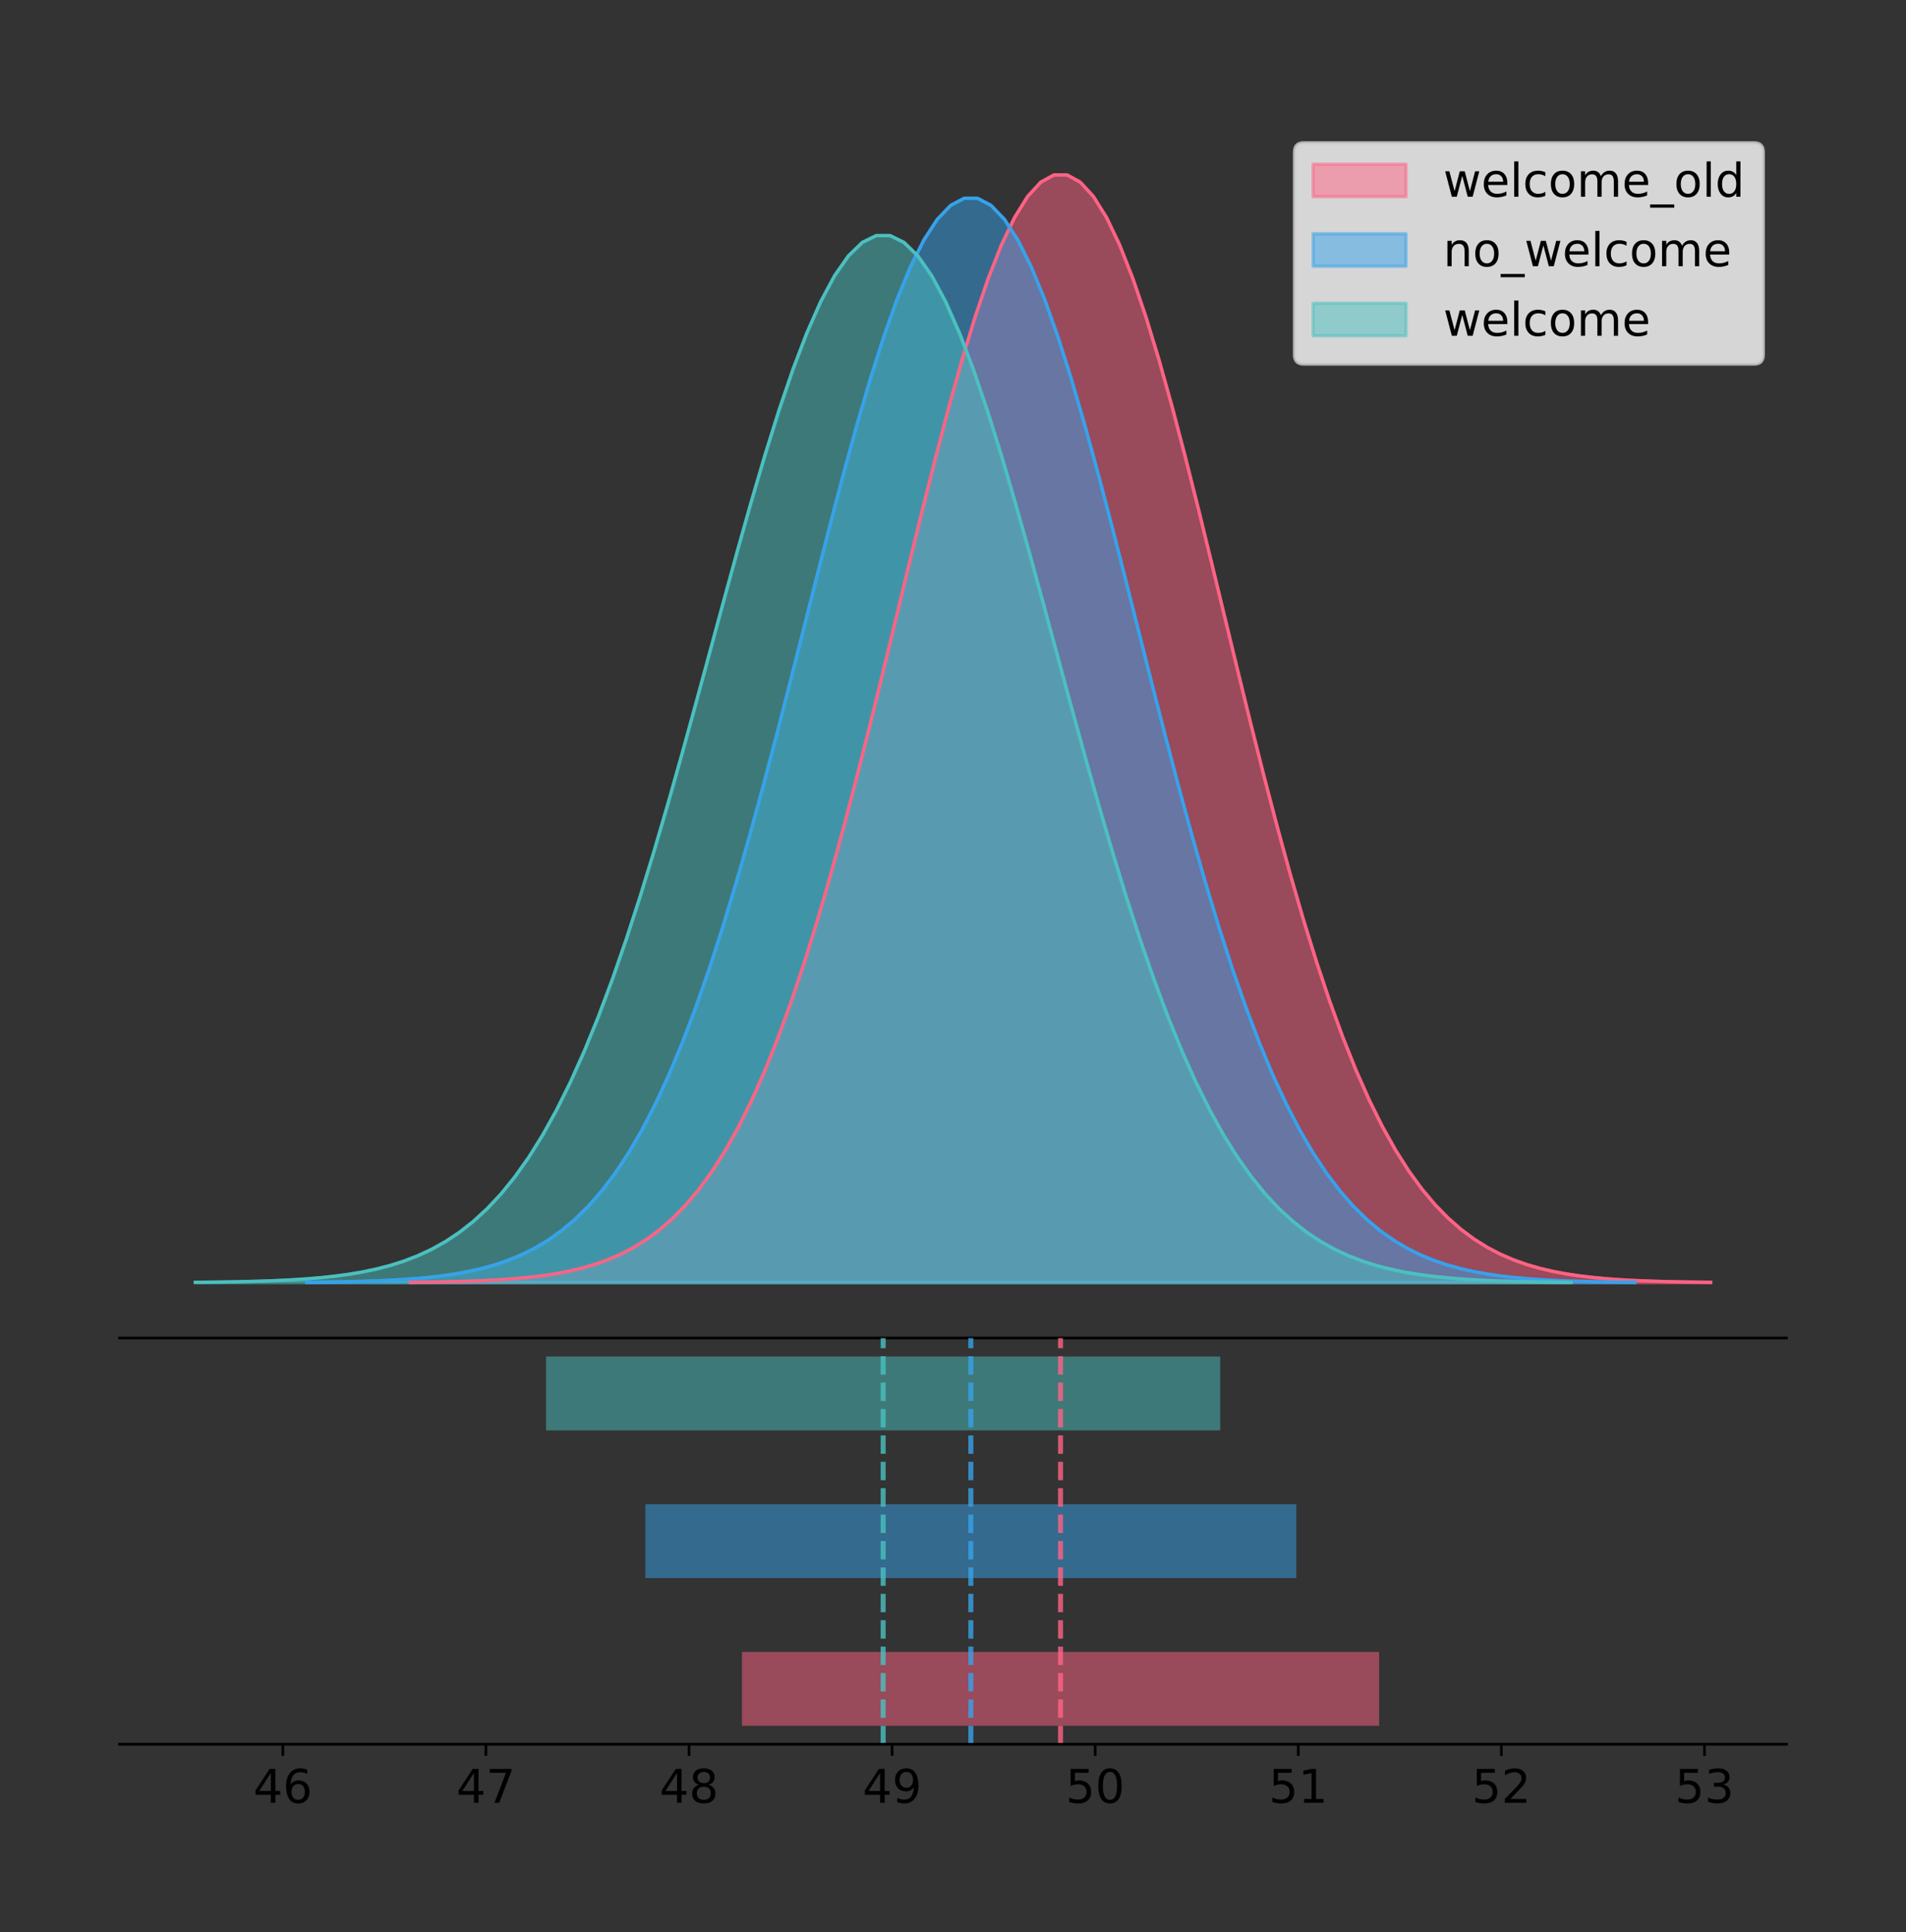 <?xml version="1.0" encoding="utf-8" standalone="no"?>
<!DOCTYPE svg PUBLIC "-//W3C//DTD SVG 1.1//EN"
  "http://www.w3.org/Graphics/SVG/1.1/DTD/svg11.dtd">
<!-- Created with matplotlib (https://matplotlib.org/) -->
<svg height="581.789pt" version="1.1" viewBox="0 0 574.2 581.789" width="574.2pt" xmlns="http://www.w3.org/2000/svg" xmlns:xlink="http://www.w3.org/1999/xlink">
 <rect x="0" y="0" width="574.2" height="581.789" fill="#333333" stroke="none"/>
 <defs>
  <style type="text/css">
*{stroke-linecap:butt;stroke-linejoin:round;}
  </style>
 </defs>
 <g id="figure_1">
  <g id="patch_1">
   <path d="M 0 581.789 
L 574.2 581.789 
L 574.2 0 
L 0 0 
z
" style="fill:none;"/>
  </g>
  <g id="axes_1">
   <g id="patch_2">
    <path d="M 36 402.93 
L 538.2 402.93 
L 538.2 36 
L 36 36 
z
" style="fill:none;"/>
   </g>
   <g id="PolyCollection_1">
    <defs>
     <path d="M 123.616 -195.538 
L 123.616 -195.65 
L 127.573 -195.692 
L 131.531 -195.749 
L 135.488 -195.825 
L 139.445 -195.925 
L 143.402 -196.058 
L 147.359 -196.23 
L 151.316 -196.455 
L 155.273 -196.744 
L 159.231 -197.115 
L 163.188 -197.585 
L 167.145 -198.179 
L 171.102 -198.923 
L 175.059 -199.848 
L 179.016 -200.99 
L 182.973 -202.39 
L 186.931 -204.093 
L 190.888 -206.151 
L 194.845 -208.617 
L 198.802 -211.552 
L 202.759 -215.017 
L 206.716 -219.078 
L 210.673 -223.801 
L 214.63 -229.25 
L 218.588 -235.488 
L 222.545 -242.572 
L 226.502 -250.552 
L 230.459 -259.468 
L 234.416 -269.344 
L 238.373 -280.192 
L 242.33 -292.002 
L 246.288 -304.744 
L 250.245 -318.365 
L 254.202 -332.786 
L 258.159 -347.901 
L 262.116 -363.58 
L 266.073 -379.667 
L 270.03 -395.98 
L 273.987 -412.318 
L 277.945 -428.462 
L 281.902 -444.18 
L 285.859 -459.23 
L 289.816 -473.372 
L 293.773 -486.366 
L 297.73 -497.987 
L 301.687 -508.025 
L 305.645 -516.294 
L 309.602 -522.64 
L 313.559 -526.94 
L 317.516 -529.111 
L 321.473 -529.111 
L 325.43 -526.94 
L 329.387 -522.64 
L 333.345 -516.294 
L 337.302 -508.025 
L 341.259 -497.987 
L 345.216 -486.366 
L 349.173 -473.372 
L 353.13 -459.23 
L 357.087 -444.18 
L 361.044 -428.462 
L 365.002 -412.318 
L 368.959 -395.98 
L 372.916 -379.667 
L 376.873 -363.58 
L 380.83 -347.901 
L 384.787 -332.786 
L 388.744 -318.365 
L 392.702 -304.744 
L 396.659 -292.002 
L 400.616 -280.192 
L 404.573 -269.344 
L 408.53 -259.468 
L 412.487 -250.552 
L 416.444 -242.572 
L 420.401 -235.488 
L 424.359 -229.25 
L 428.316 -223.801 
L 432.273 -219.078 
L 436.23 -215.017 
L 440.187 -211.552 
L 444.144 -208.617 
L 448.101 -206.151 
L 452.059 -204.093 
L 456.016 -202.39 
L 459.973 -200.99 
L 463.93 -199.848 
L 467.887 -198.923 
L 471.844 -198.179 
L 475.801 -197.585 
L 479.759 -197.115 
L 483.716 -196.744 
L 487.673 -196.455 
L 491.63 -196.23 
L 495.587 -196.058 
L 499.544 -195.925 
L 503.501 -195.825 
L 507.458 -195.749 
L 511.416 -195.692 
L 515.373 -195.65 
L 515.373 -195.538 
L 515.373 -195.538 
L 511.416 -195.538 
L 507.458 -195.538 
L 503.501 -195.538 
L 499.544 -195.538 
L 495.587 -195.538 
L 491.63 -195.538 
L 487.673 -195.538 
L 483.716 -195.538 
L 479.759 -195.538 
L 475.801 -195.538 
L 471.844 -195.538 
L 467.887 -195.538 
L 463.93 -195.538 
L 459.973 -195.538 
L 456.016 -195.538 
L 452.059 -195.538 
L 448.101 -195.538 
L 444.144 -195.538 
L 440.187 -195.538 
L 436.23 -195.538 
L 432.273 -195.538 
L 428.316 -195.538 
L 424.359 -195.538 
L 420.401 -195.538 
L 416.444 -195.538 
L 412.487 -195.538 
L 408.53 -195.538 
L 404.573 -195.538 
L 400.616 -195.538 
L 396.659 -195.538 
L 392.702 -195.538 
L 388.744 -195.538 
L 384.787 -195.538 
L 380.83 -195.538 
L 376.873 -195.538 
L 372.916 -195.538 
L 368.959 -195.538 
L 365.002 -195.538 
L 361.044 -195.538 
L 357.087 -195.538 
L 353.13 -195.538 
L 349.173 -195.538 
L 345.216 -195.538 
L 341.259 -195.538 
L 337.302 -195.538 
L 333.345 -195.538 
L 329.387 -195.538 
L 325.43 -195.538 
L 321.473 -195.538 
L 317.516 -195.538 
L 313.559 -195.538 
L 309.602 -195.538 
L 305.645 -195.538 
L 301.687 -195.538 
L 297.73 -195.538 
L 293.773 -195.538 
L 289.816 -195.538 
L 285.859 -195.538 
L 281.902 -195.538 
L 277.945 -195.538 
L 273.987 -195.538 
L 270.03 -195.538 
L 266.073 -195.538 
L 262.116 -195.538 
L 258.159 -195.538 
L 254.202 -195.538 
L 250.245 -195.538 
L 246.288 -195.538 
L 242.33 -195.538 
L 238.373 -195.538 
L 234.416 -195.538 
L 230.459 -195.538 
L 226.502 -195.538 
L 222.545 -195.538 
L 218.588 -195.538 
L 214.63 -195.538 
L 210.673 -195.538 
L 206.716 -195.538 
L 202.759 -195.538 
L 198.802 -195.538 
L 194.845 -195.538 
L 190.888 -195.538 
L 186.931 -195.538 
L 182.973 -195.538 
L 179.016 -195.538 
L 175.059 -195.538 
L 171.102 -195.538 
L 167.145 -195.538 
L 163.188 -195.538 
L 159.231 -195.538 
L 155.273 -195.538 
L 151.316 -195.538 
L 147.359 -195.538 
L 143.402 -195.538 
L 139.445 -195.538 
L 135.488 -195.538 
L 131.531 -195.538 
L 127.573 -195.538 
L 123.616 -195.538 
z
" id="m0e9104d463" style="stroke:#ff6384;stroke-opacity:0.5;"/>
    </defs>
    <g clip-path="url(#pa40bf7082c)">
     <use style="fill:#ff6384;fill-opacity:0.5;stroke:#ff6384;stroke-opacity:0.5;" x="0" xlink:href="#m0e9104d463" y="581.789"/>
    </g>
   </g>
   <g id="PolyCollection_2">
    <defs>
     <path d="M 92.378 -195.538 
L 92.378 -195.648 
L 96.42 -195.689 
L 100.463 -195.745 
L 104.505 -195.819 
L 108.547 -195.917 
L 112.59 -196.047 
L 116.632 -196.216 
L 120.674 -196.436 
L 124.717 -196.719 
L 128.759 -197.081 
L 132.802 -197.542 
L 136.844 -198.123 
L 140.886 -198.851 
L 144.929 -199.757 
L 148.971 -200.875 
L 153.014 -202.246 
L 157.056 -203.913 
L 161.098 -205.927 
L 165.141 -208.341 
L 169.183 -211.214 
L 173.226 -214.606 
L 177.268 -218.582 
L 181.31 -223.205 
L 185.353 -228.539 
L 189.395 -234.645 
L 193.437 -241.58 
L 197.48 -249.392 
L 201.522 -258.119 
L 205.565 -267.788 
L 209.607 -278.407 
L 213.649 -289.968 
L 217.692 -302.441 
L 221.734 -315.775 
L 225.777 -329.891 
L 229.819 -344.688 
L 233.861 -360.036 
L 237.904 -375.784 
L 241.946 -391.753 
L 245.989 -407.746 
L 250.031 -423.55 
L 254.073 -438.936 
L 258.116 -453.669 
L 262.158 -467.512 
L 266.2 -480.232 
L 270.243 -491.608 
L 274.285 -501.434 
L 278.328 -509.529 
L 282.37 -515.741 
L 286.412 -519.95 
L 290.455 -522.076 
L 294.497 -522.076 
L 298.54 -519.95 
L 302.582 -515.741 
L 306.624 -509.529 
L 310.667 -501.434 
L 314.709 -491.608 
L 318.752 -480.232 
L 322.794 -467.512 
L 326.836 -453.669 
L 330.879 -438.936 
L 334.921 -423.55 
L 338.963 -407.746 
L 343.006 -391.753 
L 347.048 -375.784 
L 351.091 -360.036 
L 355.133 -344.688 
L 359.175 -329.891 
L 363.218 -315.775 
L 367.26 -302.441 
L 371.303 -289.968 
L 375.345 -278.407 
L 379.387 -267.788 
L 383.43 -258.119 
L 387.472 -249.392 
L 391.515 -241.58 
L 395.557 -234.645 
L 399.599 -228.539 
L 403.642 -223.205 
L 407.684 -218.582 
L 411.726 -214.606 
L 415.769 -211.214 
L 419.811 -208.341 
L 423.854 -205.927 
L 427.896 -203.913 
L 431.938 -202.246 
L 435.981 -200.875 
L 440.023 -199.757 
L 444.066 -198.851 
L 448.108 -198.123 
L 452.15 -197.542 
L 456.193 -197.081 
L 460.235 -196.719 
L 464.278 -196.436 
L 468.32 -196.216 
L 472.362 -196.047 
L 476.405 -195.917 
L 480.447 -195.819 
L 484.489 -195.745 
L 488.532 -195.689 
L 492.574 -195.648 
L 492.574 -195.538 
L 492.574 -195.538 
L 488.532 -195.538 
L 484.489 -195.538 
L 480.447 -195.538 
L 476.405 -195.538 
L 472.362 -195.538 
L 468.32 -195.538 
L 464.278 -195.538 
L 460.235 -195.538 
L 456.193 -195.538 
L 452.15 -195.538 
L 448.108 -195.538 
L 444.066 -195.538 
L 440.023 -195.538 
L 435.981 -195.538 
L 431.938 -195.538 
L 427.896 -195.538 
L 423.854 -195.538 
L 419.811 -195.538 
L 415.769 -195.538 
L 411.726 -195.538 
L 407.684 -195.538 
L 403.642 -195.538 
L 399.599 -195.538 
L 395.557 -195.538 
L 391.515 -195.538 
L 387.472 -195.538 
L 383.43 -195.538 
L 379.387 -195.538 
L 375.345 -195.538 
L 371.303 -195.538 
L 367.26 -195.538 
L 363.218 -195.538 
L 359.175 -195.538 
L 355.133 -195.538 
L 351.091 -195.538 
L 347.048 -195.538 
L 343.006 -195.538 
L 338.963 -195.538 
L 334.921 -195.538 
L 330.879 -195.538 
L 326.836 -195.538 
L 322.794 -195.538 
L 318.752 -195.538 
L 314.709 -195.538 
L 310.667 -195.538 
L 306.624 -195.538 
L 302.582 -195.538 
L 298.54 -195.538 
L 294.497 -195.538 
L 290.455 -195.538 
L 286.412 -195.538 
L 282.37 -195.538 
L 278.328 -195.538 
L 274.285 -195.538 
L 270.243 -195.538 
L 266.2 -195.538 
L 262.158 -195.538 
L 258.116 -195.538 
L 254.073 -195.538 
L 250.031 -195.538 
L 245.989 -195.538 
L 241.946 -195.538 
L 237.904 -195.538 
L 233.861 -195.538 
L 229.819 -195.538 
L 225.777 -195.538 
L 221.734 -195.538 
L 217.692 -195.538 
L 213.649 -195.538 
L 209.607 -195.538 
L 205.565 -195.538 
L 201.522 -195.538 
L 197.48 -195.538 
L 193.437 -195.538 
L 189.395 -195.538 
L 185.353 -195.538 
L 181.31 -195.538 
L 177.268 -195.538 
L 173.226 -195.538 
L 169.183 -195.538 
L 165.141 -195.538 
L 161.098 -195.538 
L 157.056 -195.538 
L 153.014 -195.538 
L 148.971 -195.538 
L 144.929 -195.538 
L 140.886 -195.538 
L 136.844 -195.538 
L 132.802 -195.538 
L 128.759 -195.538 
L 124.717 -195.538 
L 120.674 -195.538 
L 116.632 -195.538 
L 112.59 -195.538 
L 108.547 -195.538 
L 104.505 -195.538 
L 100.463 -195.538 
L 96.42 -195.538 
L 92.378 -195.538 
z
" id="mae554c5538" style="stroke:#36a2eb;stroke-opacity:0.5;"/>
    </defs>
    <g clip-path="url(#pa40bf7082c)">
     <use style="fill:#36a2eb;fill-opacity:0.5;stroke:#36a2eb;stroke-opacity:0.5;" x="0" xlink:href="#mae554c5538" y="581.789"/>
    </g>
   </g>
   <g id="PolyCollection_3">
    <defs>
     <path d="M 58.827 -195.538 
L 58.827 -195.644 
L 63.014 -195.684 
L 67.2 -195.737 
L 71.387 -195.809 
L 75.573 -195.904 
L 79.76 -196.029 
L 83.946 -196.193 
L 88.132 -196.405 
L 92.319 -196.678 
L 96.505 -197.028 
L 100.692 -197.473 
L 104.878 -198.034 
L 109.065 -198.737 
L 113.251 -199.612 
L 117.438 -200.691 
L 121.624 -202.015 
L 125.811 -203.625 
L 129.997 -205.569 
L 134.184 -207.901 
L 138.37 -210.674 
L 142.556 -213.95 
L 146.743 -217.789 
L 150.929 -222.252 
L 155.116 -227.403 
L 159.302 -233.3 
L 163.489 -239.996 
L 167.675 -247.539 
L 171.862 -255.966 
L 176.048 -265.301 
L 180.235 -275.555 
L 184.421 -286.718 
L 188.608 -298.762 
L 192.794 -311.637 
L 196.98 -325.268 
L 201.167 -339.555 
L 205.353 -354.375 
L 209.54 -369.581 
L 213.726 -385 
L 217.913 -400.444 
L 222.099 -415.703 
L 226.286 -430.56 
L 230.472 -444.786 
L 234.659 -458.152 
L 238.845 -470.435 
L 243.032 -481.419 
L 247.218 -490.907 
L 251.404 -498.724 
L 255.591 -504.722 
L 259.777 -508.786 
L 263.964 -510.838 
L 268.15 -510.838 
L 272.337 -508.786 
L 276.523 -504.722 
L 280.71 -498.724 
L 284.896 -490.907 
L 289.083 -481.419 
L 293.269 -470.435 
L 297.456 -458.152 
L 301.642 -444.786 
L 305.828 -430.56 
L 310.015 -415.703 
L 314.201 -400.444 
L 318.388 -385 
L 322.574 -369.581 
L 326.761 -354.375 
L 330.947 -339.555 
L 335.134 -325.268 
L 339.32 -311.637 
L 343.507 -298.762 
L 347.693 -286.718 
L 351.88 -275.555 
L 356.066 -265.301 
L 360.252 -255.966 
L 364.439 -247.539 
L 368.625 -239.996 
L 372.812 -233.3 
L 376.998 -227.403 
L 381.185 -222.252 
L 385.371 -217.789 
L 389.558 -213.95 
L 393.744 -210.674 
L 397.931 -207.901 
L 402.117 -205.569 
L 406.303 -203.625 
L 410.49 -202.015 
L 414.676 -200.691 
L 418.863 -199.612 
L 423.049 -198.737 
L 427.236 -198.034 
L 431.422 -197.473 
L 435.609 -197.028 
L 439.795 -196.678 
L 443.982 -196.405 
L 448.168 -196.193 
L 452.355 -196.029 
L 456.541 -195.904 
L 460.727 -195.809 
L 464.914 -195.737 
L 469.1 -195.684 
L 473.287 -195.644 
L 473.287 -195.538 
L 473.287 -195.538 
L 469.1 -195.538 
L 464.914 -195.538 
L 460.727 -195.538 
L 456.541 -195.538 
L 452.355 -195.538 
L 448.168 -195.538 
L 443.982 -195.538 
L 439.795 -195.538 
L 435.609 -195.538 
L 431.422 -195.538 
L 427.236 -195.538 
L 423.049 -195.538 
L 418.863 -195.538 
L 414.676 -195.538 
L 410.49 -195.538 
L 406.303 -195.538 
L 402.117 -195.538 
L 397.931 -195.538 
L 393.744 -195.538 
L 389.558 -195.538 
L 385.371 -195.538 
L 381.185 -195.538 
L 376.998 -195.538 
L 372.812 -195.538 
L 368.625 -195.538 
L 364.439 -195.538 
L 360.252 -195.538 
L 356.066 -195.538 
L 351.88 -195.538 
L 347.693 -195.538 
L 343.507 -195.538 
L 339.32 -195.538 
L 335.134 -195.538 
L 330.947 -195.538 
L 326.761 -195.538 
L 322.574 -195.538 
L 318.388 -195.538 
L 314.201 -195.538 
L 310.015 -195.538 
L 305.828 -195.538 
L 301.642 -195.538 
L 297.456 -195.538 
L 293.269 -195.538 
L 289.083 -195.538 
L 284.896 -195.538 
L 280.71 -195.538 
L 276.523 -195.538 
L 272.337 -195.538 
L 268.15 -195.538 
L 263.964 -195.538 
L 259.777 -195.538 
L 255.591 -195.538 
L 251.404 -195.538 
L 247.218 -195.538 
L 243.032 -195.538 
L 238.845 -195.538 
L 234.659 -195.538 
L 230.472 -195.538 
L 226.286 -195.538 
L 222.099 -195.538 
L 217.913 -195.538 
L 213.726 -195.538 
L 209.54 -195.538 
L 205.353 -195.538 
L 201.167 -195.538 
L 196.98 -195.538 
L 192.794 -195.538 
L 188.608 -195.538 
L 184.421 -195.538 
L 180.235 -195.538 
L 176.048 -195.538 
L 171.862 -195.538 
L 167.675 -195.538 
L 163.489 -195.538 
L 159.302 -195.538 
L 155.116 -195.538 
L 150.929 -195.538 
L 146.743 -195.538 
L 142.556 -195.538 
L 138.37 -195.538 
L 134.184 -195.538 
L 129.997 -195.538 
L 125.811 -195.538 
L 121.624 -195.538 
L 117.438 -195.538 
L 113.251 -195.538 
L 109.065 -195.538 
L 104.878 -195.538 
L 100.692 -195.538 
L 96.505 -195.538 
L 92.319 -195.538 
L 88.132 -195.538 
L 83.946 -195.538 
L 79.76 -195.538 
L 75.573 -195.538 
L 71.387 -195.538 
L 67.2 -195.538 
L 63.014 -195.538 
L 58.827 -195.538 
z
" id="mb8532556a8" style="stroke:#4bc0c0;stroke-opacity:0.5;"/>
    </defs>
    <g clip-path="url(#pa40bf7082c)">
     <use style="fill:#4bc0c0;fill-opacity:0.5;stroke:#4bc0c0;stroke-opacity:0.5;" x="0" xlink:href="#mb8532556a8" y="581.789"/>
    </g>
   </g>
   <g id="line2d_1">
    <path clip-path="url(#pa40bf7082c)" d="M 123.616 386.139 
L 127.573 386.097 
L 131.531 386.04 
L 135.488 385.965 
L 139.445 385.864 
L 143.402 385.732 
L 147.359 385.559 
L 151.316 385.334 
L 155.273 385.045 
L 159.231 384.675 
L 163.188 384.204 
L 167.145 383.61 
L 171.102 382.867 
L 175.059 381.941 
L 179.016 380.799 
L 182.973 379.399 
L 186.931 377.696 
L 190.888 375.639 
L 194.845 373.172 
L 198.802 370.238 
L 202.759 366.772 
L 206.716 362.711 
L 210.673 357.989 
L 214.63 352.539 
L 218.588 346.301 
L 222.545 339.217 
L 226.502 331.237 
L 230.459 322.322 
L 234.416 312.445 
L 238.373 301.597 
L 242.33 289.787 
L 246.288 277.045 
L 250.245 263.424 
L 254.202 249.004 
L 258.159 233.888 
L 262.116 218.209 
L 266.073 202.123 
L 270.03 185.809 
L 273.987 169.471 
L 277.945 153.327 
L 281.902 137.61 
L 285.859 122.559 
L 289.816 108.418 
L 293.773 95.423 
L 297.73 83.803 
L 301.687 73.765 
L 305.645 65.495 
L 309.602 59.15 
L 313.559 54.85 
L 317.516 52.679 
L 321.473 52.679 
L 325.43 54.85 
L 329.387 59.15 
L 333.345 65.495 
L 337.302 73.765 
L 341.259 83.803 
L 345.216 95.423 
L 349.173 108.418 
L 353.13 122.559 
L 357.087 137.61 
L 361.044 153.327 
L 365.002 169.471 
L 368.959 185.809 
L 372.916 202.123 
L 376.873 218.209 
L 380.83 233.888 
L 384.787 249.004 
L 388.744 263.424 
L 392.702 277.045 
L 396.659 289.787 
L 400.616 301.597 
L 404.573 312.445 
L 408.53 322.322 
L 412.487 331.237 
L 416.444 339.217 
L 420.401 346.301 
L 424.359 352.539 
L 428.316 357.989 
L 432.273 362.711 
L 436.23 366.772 
L 440.187 370.238 
L 444.144 373.172 
L 448.101 375.639 
L 452.059 377.696 
L 456.016 379.399 
L 459.973 380.799 
L 463.93 381.941 
L 467.887 382.867 
L 471.844 383.61 
L 475.801 384.204 
L 479.759 384.675 
L 483.716 385.045 
L 487.673 385.334 
L 491.63 385.559 
L 495.587 385.732 
L 499.544 385.864 
L 503.501 385.965 
L 507.458 386.04 
L 511.416 386.097 
L 515.373 386.139 
" style="fill:none;stroke:#ff6384;stroke-linecap:square;"/>
   </g>
   <g id="line2d_2">
    <path clip-path="url(#pa40bf7082c)" d="M 92.378 386.142 
L 96.42 386.1 
L 100.463 386.045 
L 104.505 385.971 
L 108.547 385.872 
L 112.59 385.743 
L 116.632 385.573 
L 120.674 385.354 
L 124.717 385.07 
L 128.759 384.708 
L 132.802 384.247 
L 136.844 383.666 
L 140.886 382.938 
L 144.929 382.032 
L 148.971 380.914 
L 153.014 379.544 
L 157.056 377.876 
L 161.098 375.863 
L 165.141 373.448 
L 169.183 370.576 
L 173.226 367.183 
L 177.268 363.208 
L 181.31 358.585 
L 185.353 353.25 
L 189.395 347.144 
L 193.437 340.209 
L 197.48 332.397 
L 201.522 323.67 
L 205.565 314.002 
L 209.607 303.383 
L 213.649 291.822 
L 217.692 279.348 
L 221.734 266.015 
L 225.777 251.898 
L 229.819 237.101 
L 233.861 221.753 
L 237.904 206.006 
L 241.946 190.037 
L 245.989 174.043 
L 250.031 158.239 
L 254.073 142.853 
L 258.116 128.12 
L 262.158 114.277 
L 266.2 101.557 
L 270.243 90.181 
L 274.285 80.355 
L 278.328 72.26 
L 282.37 66.048 
L 286.412 61.839 
L 290.455 59.714 
L 294.497 59.714 
L 298.54 61.839 
L 302.582 66.048 
L 306.624 72.26 
L 310.667 80.355 
L 314.709 90.181 
L 318.752 101.557 
L 322.794 114.277 
L 326.836 128.12 
L 330.879 142.853 
L 334.921 158.239 
L 338.963 174.043 
L 343.006 190.037 
L 347.048 206.006 
L 351.091 221.753 
L 355.133 237.101 
L 359.175 251.898 
L 363.218 266.015 
L 367.26 279.348 
L 371.303 291.822 
L 375.345 303.383 
L 379.387 314.002 
L 383.43 323.67 
L 387.472 332.397 
L 391.515 340.209 
L 395.557 347.144 
L 399.599 353.25 
L 403.642 358.585 
L 407.684 363.208 
L 411.726 367.183 
L 415.769 370.576 
L 419.811 373.448 
L 423.854 375.863 
L 427.896 377.876 
L 431.938 379.544 
L 435.981 380.914 
L 440.023 382.032 
L 444.066 382.938 
L 448.108 383.666 
L 452.15 384.247 
L 456.193 384.708 
L 460.235 385.07 
L 464.278 385.354 
L 468.32 385.573 
L 472.362 385.743 
L 476.405 385.872 
L 480.447 385.971 
L 484.489 386.045 
L 488.532 386.1 
L 492.574 386.142 
" style="fill:none;stroke:#36a2eb;stroke-linecap:square;"/>
   </g>
   <g id="line2d_3">
    <path clip-path="url(#pa40bf7082c)" d="M 58.827 386.146 
L 63.014 386.106 
L 67.2 386.052 
L 71.387 385.98 
L 75.573 385.885 
L 79.76 385.76 
L 83.946 385.597 
L 88.132 385.385 
L 92.319 385.111 
L 96.505 384.761 
L 100.692 384.316 
L 104.878 383.755 
L 109.065 383.052 
L 113.251 382.178 
L 117.438 381.098 
L 121.624 379.775 
L 125.811 378.165 
L 129.997 376.22 
L 134.184 373.889 
L 138.37 371.115 
L 142.556 367.839 
L 146.743 364.001 
L 150.929 359.537 
L 155.116 354.386 
L 159.302 348.49 
L 163.489 341.794 
L 167.675 334.25 
L 171.862 325.824 
L 176.048 316.488 
L 180.235 306.235 
L 184.421 295.071 
L 188.608 283.027 
L 192.794 270.152 
L 196.98 256.522 
L 201.167 242.234 
L 205.353 227.414 
L 209.54 212.209 
L 213.726 196.789 
L 217.913 181.346 
L 222.099 166.086 
L 226.286 151.23 
L 230.472 137.004 
L 234.659 123.637 
L 238.845 111.354 
L 243.032 100.37 
L 247.218 90.882 
L 251.404 83.066 
L 255.591 77.068 
L 259.777 73.003 
L 263.964 70.951 
L 268.15 70.951 
L 272.337 73.003 
L 276.523 77.068 
L 280.71 83.066 
L 284.896 90.882 
L 289.083 100.37 
L 293.269 111.354 
L 297.456 123.637 
L 301.642 137.004 
L 305.828 151.23 
L 310.015 166.086 
L 314.201 181.346 
L 318.388 196.789 
L 322.574 212.209 
L 326.761 227.414 
L 330.947 242.234 
L 335.134 256.522 
L 339.32 270.152 
L 343.507 283.027 
L 347.693 295.071 
L 351.88 306.235 
L 356.066 316.488 
L 360.252 325.824 
L 364.439 334.25 
L 368.625 341.794 
L 372.812 348.49 
L 376.998 354.386 
L 381.185 359.537 
L 385.371 364.001 
L 389.558 367.839 
L 393.744 371.115 
L 397.931 373.889 
L 402.117 376.22 
L 406.303 378.165 
L 410.49 379.775 
L 414.676 381.098 
L 418.863 382.178 
L 423.049 383.052 
L 427.236 383.755 
L 431.422 384.316 
L 435.609 384.761 
L 439.795 385.111 
L 443.982 385.385 
L 448.168 385.597 
L 452.355 385.76 
L 456.541 385.885 
L 460.727 385.98 
L 464.914 386.052 
L 469.1 386.106 
L 473.287 386.146 
" style="fill:none;stroke:#4bc0c0;stroke-linecap:square;"/>
   </g>
   <g id="patch_3">
    <path d="M 36 402.93 
L 538.2 402.93 
" style="fill:none;stroke:#000000;stroke-linecap:square;stroke-linejoin:miter;stroke-width:0.8;"/>
   </g>
   <g id="legend_1">
    <g id="patch_4">
     <path d="M 392.788 109.627 
L 528.4 109.627 
Q 531.2 109.627 531.2 106.827 
L 531.2 45.8 
Q 531.2 43 528.4 43 
L 392.788 43 
Q 389.988 43 389.988 45.8 
L 389.988 106.827 
Q 389.988 109.627 392.788 109.627 
z
" style="fill:#ffffff;opacity:0.8;stroke:#cccccc;stroke-linejoin:miter;"/>
    </g>
    <g id="patch_5">
     <path d="M 395.588 59.238 
L 423.588 59.238 
L 423.588 49.438 
L 395.588 49.438 
z
" style="fill:#ff6384;opacity:0.5;stroke:#ff6384;stroke-linejoin:miter;"/>
    </g>
    <g id="text_1">
     <!-- welcome_old -->
     <defs>
      <path d="M 4.203 54.688 
L 13.188 54.688 
L 24.422 12.016 
L 35.594 54.688 
L 46.188 54.688 
L 57.422 12.016 
L 68.609 54.688 
L 77.594 54.688 
L 63.281 0 
L 52.688 0 
L 40.922 44.828 
L 29.109 0 
L 18.5 0 
z
" id="DejaVuSans-119"/>
      <path d="M 56.203 29.594 
L 56.203 25.203 
L 14.891 25.203 
Q 15.484 15.922 20.484 11.062 
Q 25.484 6.203 34.422 6.203 
Q 39.594 6.203 44.453 7.469 
Q 49.312 8.734 54.109 11.281 
L 54.109 2.781 
Q 49.266 0.734 44.188 -0.344 
Q 39.109 -1.422 33.891 -1.422 
Q 20.797 -1.422 13.156 6.188 
Q 5.516 13.812 5.516 26.812 
Q 5.516 40.234 12.766 48.109 
Q 20.016 56 32.328 56 
Q 43.359 56 49.781 48.891 
Q 56.203 41.797 56.203 29.594 
z
M 47.219 32.234 
Q 47.125 39.594 43.094 43.984 
Q 39.062 48.391 32.422 48.391 
Q 24.906 48.391 20.391 44.141 
Q 15.875 39.891 15.188 32.172 
z
" id="DejaVuSans-101"/>
      <path d="M 9.422 75.984 
L 18.406 75.984 
L 18.406 0 
L 9.422 0 
z
" id="DejaVuSans-108"/>
      <path d="M 48.781 52.594 
L 48.781 44.188 
Q 44.969 46.297 41.141 47.344 
Q 37.312 48.391 33.406 48.391 
Q 24.656 48.391 19.812 42.844 
Q 14.984 37.312 14.984 27.297 
Q 14.984 17.281 19.812 11.734 
Q 24.656 6.203 33.406 6.203 
Q 37.312 6.203 41.141 7.25 
Q 44.969 8.297 48.781 10.406 
L 48.781 2.094 
Q 45.016 0.344 40.984 -0.531 
Q 36.969 -1.422 32.422 -1.422 
Q 20.062 -1.422 12.781 6.344 
Q 5.516 14.109 5.516 27.297 
Q 5.516 40.672 12.859 48.328 
Q 20.219 56 33.016 56 
Q 37.156 56 41.109 55.141 
Q 45.062 54.297 48.781 52.594 
z
" id="DejaVuSans-99"/>
      <path d="M 30.609 48.391 
Q 23.391 48.391 19.188 42.75 
Q 14.984 37.109 14.984 27.297 
Q 14.984 17.484 19.156 11.844 
Q 23.344 6.203 30.609 6.203 
Q 37.797 6.203 41.984 11.859 
Q 46.188 17.531 46.188 27.297 
Q 46.188 37.016 41.984 42.703 
Q 37.797 48.391 30.609 48.391 
z
M 30.609 56 
Q 42.328 56 49.016 48.375 
Q 55.719 40.766 55.719 27.297 
Q 55.719 13.875 49.016 6.219 
Q 42.328 -1.422 30.609 -1.422 
Q 18.844 -1.422 12.172 6.219 
Q 5.516 13.875 5.516 27.297 
Q 5.516 40.766 12.172 48.375 
Q 18.844 56 30.609 56 
z
" id="DejaVuSans-111"/>
      <path d="M 52 44.188 
Q 55.375 50.25 60.062 53.125 
Q 64.75 56 71.094 56 
Q 79.641 56 84.281 50.016 
Q 88.922 44.047 88.922 33.016 
L 88.922 0 
L 79.891 0 
L 79.891 32.719 
Q 79.891 40.578 77.094 44.375 
Q 74.312 48.188 68.609 48.188 
Q 61.625 48.188 57.562 43.547 
Q 53.516 38.922 53.516 30.906 
L 53.516 0 
L 44.484 0 
L 44.484 32.719 
Q 44.484 40.625 41.703 44.406 
Q 38.922 48.188 33.109 48.188 
Q 26.219 48.188 22.156 43.531 
Q 18.109 38.875 18.109 30.906 
L 18.109 0 
L 9.078 0 
L 9.078 54.688 
L 18.109 54.688 
L 18.109 46.188 
Q 21.188 51.219 25.484 53.609 
Q 29.781 56 35.688 56 
Q 41.656 56 45.828 52.969 
Q 50 49.953 52 44.188 
z
" id="DejaVuSans-109"/>
      <path d="M 50.984 -16.609 
L 50.984 -23.578 
L -0.984 -23.578 
L -0.984 -16.609 
z
" id="DejaVuSans-95"/>
      <path d="M 45.406 46.391 
L 45.406 75.984 
L 54.391 75.984 
L 54.391 0 
L 45.406 0 
L 45.406 8.203 
Q 42.578 3.328 38.25 0.953 
Q 33.938 -1.422 27.875 -1.422 
Q 17.969 -1.422 11.734 6.484 
Q 5.516 14.406 5.516 27.297 
Q 5.516 40.188 11.734 48.094 
Q 17.969 56 27.875 56 
Q 33.938 56 38.25 53.625 
Q 42.578 51.266 45.406 46.391 
z
M 14.797 27.297 
Q 14.797 17.391 18.875 11.75 
Q 22.953 6.109 30.078 6.109 
Q 37.203 6.109 41.297 11.75 
Q 45.406 17.391 45.406 27.297 
Q 45.406 37.203 41.297 42.844 
Q 37.203 48.484 30.078 48.484 
Q 22.953 48.484 18.875 42.844 
Q 14.797 37.203 14.797 27.297 
z
" id="DejaVuSans-100"/>
     </defs>
     <g transform="translate(434.788 59.238)scale(0.14 -0.14)">
      <use xlink:href="#DejaVuSans-119"/>
      <use x="81.787" xlink:href="#DejaVuSans-101"/>
      <use x="143.311" xlink:href="#DejaVuSans-108"/>
      <use x="171.094" xlink:href="#DejaVuSans-99"/>
      <use x="226.074" xlink:href="#DejaVuSans-111"/>
      <use x="287.256" xlink:href="#DejaVuSans-109"/>
      <use x="384.668" xlink:href="#DejaVuSans-101"/>
      <use x="446.191" xlink:href="#DejaVuSans-95"/>
      <use x="496.191" xlink:href="#DejaVuSans-111"/>
      <use x="557.373" xlink:href="#DejaVuSans-108"/>
      <use x="585.156" xlink:href="#DejaVuSans-100"/>
     </g>
    </g>
    <g id="patch_6">
     <path d="M 395.588 80.177 
L 423.588 80.177 
L 423.588 70.377 
L 395.588 70.377 
z
" style="fill:#36a2eb;opacity:0.5;stroke:#36a2eb;stroke-linejoin:miter;"/>
    </g>
    <g id="text_2">
     <!-- no_welcome -->
     <defs>
      <path d="M 54.891 33.016 
L 54.891 0 
L 45.906 0 
L 45.906 32.719 
Q 45.906 40.484 42.875 44.328 
Q 39.844 48.188 33.797 48.188 
Q 26.516 48.188 22.312 43.547 
Q 18.109 38.922 18.109 30.906 
L 18.109 0 
L 9.078 0 
L 9.078 54.688 
L 18.109 54.688 
L 18.109 46.188 
Q 21.344 51.125 25.703 53.562 
Q 30.078 56 35.797 56 
Q 45.219 56 50.047 50.172 
Q 54.891 44.344 54.891 33.016 
z
" id="DejaVuSans-110"/>
     </defs>
     <g transform="translate(434.788 80.177)scale(0.14 -0.14)">
      <use xlink:href="#DejaVuSans-110"/>
      <use x="63.379" xlink:href="#DejaVuSans-111"/>
      <use x="124.561" xlink:href="#DejaVuSans-95"/>
      <use x="174.561" xlink:href="#DejaVuSans-119"/>
      <use x="256.348" xlink:href="#DejaVuSans-101"/>
      <use x="317.871" xlink:href="#DejaVuSans-108"/>
      <use x="345.654" xlink:href="#DejaVuSans-99"/>
      <use x="400.635" xlink:href="#DejaVuSans-111"/>
      <use x="461.816" xlink:href="#DejaVuSans-109"/>
      <use x="559.229" xlink:href="#DejaVuSans-101"/>
     </g>
    </g>
    <g id="patch_7">
     <path d="M 395.588 101.115 
L 423.588 101.115 
L 423.588 91.315 
L 395.588 91.315 
z
" style="fill:#4bc0c0;opacity:0.5;stroke:#4bc0c0;stroke-linejoin:miter;"/>
    </g>
    <g id="text_3">
     <!-- welcome -->
     <g transform="translate(434.788 101.115)scale(0.14 -0.14)">
      <use xlink:href="#DejaVuSans-119"/>
      <use x="81.787" xlink:href="#DejaVuSans-101"/>
      <use x="143.311" xlink:href="#DejaVuSans-108"/>
      <use x="171.094" xlink:href="#DejaVuSans-99"/>
      <use x="226.074" xlink:href="#DejaVuSans-111"/>
      <use x="287.256" xlink:href="#DejaVuSans-109"/>
      <use x="384.668" xlink:href="#DejaVuSans-101"/>
     </g>
    </g>
   </g>
  </g>
  <g id="axes_2">
   <g id="patch_8">
    <path d="M 36 525.24 
L 538.2 525.24 
L 538.2 402.93 
L 36 402.93 
z
" style="fill:none;"/>
   </g>
   <g id="patch_9">
    <path clip-path="url(#p5ec8983ded)" d="M 223.514 519.68 
L 415.475 519.68 
L 415.475 497.442 
L 223.514 497.442 
z
" style="fill:#ff6384;opacity:0.5;"/>
   </g>
   <g id="patch_10">
    <path clip-path="url(#p5ec8983ded)" d="M 194.428 475.204 
L 390.524 475.204 
L 390.524 452.966 
L 194.428 452.966 
z
" style="fill:#36a2eb;opacity:0.5;"/>
   </g>
   <g id="patch_11">
    <path clip-path="url(#p5ec8983ded)" d="M 164.514 430.728 
L 367.6 430.728 
L 367.6 408.49 
L 164.514 408.49 
z
" style="fill:#4bc0c0;opacity:0.5;"/>
   </g>
   <g id="matplotlib.axis_1">
    <g id="xtick_1">
     <g id="line2d_4">
      <defs>
       <path d="M 0 0 
L 0 3.5 
" id="md5327eee26" style="stroke:#000000;stroke-width:0.8;"/>
      </defs>
      <g>
       <use style="stroke:#000000;stroke-width:0.8;" x="85.205" xlink:href="#md5327eee26" y="525.24"/>
      </g>
     </g>
     <g id="text_4">
      <!-- 46 -->
      <defs>
       <path d="M 37.797 64.312 
L 12.891 25.391 
L 37.797 25.391 
z
M 35.203 72.906 
L 47.609 72.906 
L 47.609 25.391 
L 58.016 25.391 
L 58.016 17.188 
L 47.609 17.188 
L 47.609 0 
L 37.797 0 
L 37.797 17.188 
L 4.891 17.188 
L 4.891 26.703 
z
" id="DejaVuSans-52"/>
       <path d="M 33.016 40.375 
Q 26.375 40.375 22.484 35.828 
Q 18.609 31.297 18.609 23.391 
Q 18.609 15.531 22.484 10.953 
Q 26.375 6.391 33.016 6.391 
Q 39.656 6.391 43.531 10.953 
Q 47.406 15.531 47.406 23.391 
Q 47.406 31.297 43.531 35.828 
Q 39.656 40.375 33.016 40.375 
z
M 52.594 71.297 
L 52.594 62.312 
Q 48.875 64.062 45.094 64.984 
Q 41.312 65.922 37.594 65.922 
Q 27.828 65.922 22.672 59.328 
Q 17.531 52.734 16.797 39.406 
Q 19.672 43.656 24.016 45.922 
Q 28.375 48.188 33.594 48.188 
Q 44.578 48.188 50.953 41.516 
Q 57.328 34.859 57.328 23.391 
Q 57.328 12.156 50.688 5.359 
Q 44.047 -1.422 33.016 -1.422 
Q 20.359 -1.422 13.672 8.266 
Q 6.984 17.969 6.984 36.375 
Q 6.984 53.656 15.188 63.938 
Q 23.391 74.219 37.203 74.219 
Q 40.922 74.219 44.703 73.484 
Q 48.484 72.75 52.594 71.297 
z
" id="DejaVuSans-54"/>
      </defs>
      <g transform="translate(76.298 542.878)scale(0.14 -0.14)">
       <use xlink:href="#DejaVuSans-52"/>
       <use x="63.623" xlink:href="#DejaVuSans-54"/>
      </g>
     </g>
    </g>
    <g id="xtick_2">
     <g id="line2d_5">
      <g>
       <use style="stroke:#000000;stroke-width:0.8;" x="146.389" xlink:href="#md5327eee26" y="525.24"/>
      </g>
     </g>
     <g id="text_5">
      <!-- 47 -->
      <defs>
       <path d="M 8.203 72.906 
L 55.078 72.906 
L 55.078 68.703 
L 28.609 0 
L 18.312 0 
L 43.219 64.594 
L 8.203 64.594 
z
" id="DejaVuSans-55"/>
      </defs>
      <g transform="translate(137.481 542.878)scale(0.14 -0.14)">
       <use xlink:href="#DejaVuSans-52"/>
       <use x="63.623" xlink:href="#DejaVuSans-55"/>
      </g>
     </g>
    </g>
    <g id="xtick_3">
     <g id="line2d_6">
      <g>
       <use style="stroke:#000000;stroke-width:0.8;" x="207.572" xlink:href="#md5327eee26" y="525.24"/>
      </g>
     </g>
     <g id="text_6">
      <!-- 48 -->
      <defs>
       <path d="M 31.781 34.625 
Q 24.75 34.625 20.719 30.859 
Q 16.703 27.094 16.703 20.516 
Q 16.703 13.922 20.719 10.156 
Q 24.75 6.391 31.781 6.391 
Q 38.812 6.391 42.859 10.172 
Q 46.922 13.969 46.922 20.516 
Q 46.922 27.094 42.891 30.859 
Q 38.875 34.625 31.781 34.625 
z
M 21.922 38.812 
Q 15.578 40.375 12.031 44.719 
Q 8.5 49.078 8.5 55.328 
Q 8.5 64.062 14.719 69.141 
Q 20.953 74.219 31.781 74.219 
Q 42.672 74.219 48.875 69.141 
Q 55.078 64.062 55.078 55.328 
Q 55.078 49.078 51.531 44.719 
Q 48 40.375 41.703 38.812 
Q 48.828 37.156 52.797 32.312 
Q 56.781 27.484 56.781 20.516 
Q 56.781 9.906 50.312 4.234 
Q 43.844 -1.422 31.781 -1.422 
Q 19.734 -1.422 13.25 4.234 
Q 6.781 9.906 6.781 20.516 
Q 6.781 27.484 10.781 32.312 
Q 14.797 37.156 21.922 38.812 
z
M 18.312 54.391 
Q 18.312 48.734 21.844 45.562 
Q 25.391 42.391 31.781 42.391 
Q 38.141 42.391 41.719 45.562 
Q 45.312 48.734 45.312 54.391 
Q 45.312 60.062 41.719 63.234 
Q 38.141 66.406 31.781 66.406 
Q 25.391 66.406 21.844 63.234 
Q 18.312 60.062 18.312 54.391 
z
" id="DejaVuSans-56"/>
      </defs>
      <g transform="translate(198.664 542.878)scale(0.14 -0.14)">
       <use xlink:href="#DejaVuSans-52"/>
       <use x="63.623" xlink:href="#DejaVuSans-56"/>
      </g>
     </g>
    </g>
    <g id="xtick_4">
     <g id="line2d_7">
      <g>
       <use style="stroke:#000000;stroke-width:0.8;" x="268.755" xlink:href="#md5327eee26" y="525.24"/>
      </g>
     </g>
     <g id="text_7">
      <!-- 49 -->
      <defs>
       <path d="M 10.984 1.516 
L 10.984 10.5 
Q 14.703 8.734 18.5 7.812 
Q 22.312 6.891 25.984 6.891 
Q 35.75 6.891 40.891 13.453 
Q 46.047 20.016 46.781 33.406 
Q 43.953 29.203 39.594 26.953 
Q 35.25 24.703 29.984 24.703 
Q 19.047 24.703 12.672 31.312 
Q 6.297 37.938 6.297 49.422 
Q 6.297 60.641 12.938 67.422 
Q 19.578 74.219 30.609 74.219 
Q 43.266 74.219 49.922 64.516 
Q 56.594 54.828 56.594 36.375 
Q 56.594 19.141 48.406 8.859 
Q 40.234 -1.422 26.422 -1.422 
Q 22.703 -1.422 18.891 -0.688 
Q 15.094 0.047 10.984 1.516 
z
M 30.609 32.422 
Q 37.25 32.422 41.125 36.953 
Q 45.016 41.5 45.016 49.422 
Q 45.016 57.281 41.125 61.844 
Q 37.25 66.406 30.609 66.406 
Q 23.969 66.406 20.094 61.844 
Q 16.219 57.281 16.219 49.422 
Q 16.219 41.5 20.094 36.953 
Q 23.969 32.422 30.609 32.422 
z
" id="DejaVuSans-57"/>
      </defs>
      <g transform="translate(259.848 542.878)scale(0.14 -0.14)">
       <use xlink:href="#DejaVuSans-52"/>
       <use x="63.623" xlink:href="#DejaVuSans-57"/>
      </g>
     </g>
    </g>
    <g id="xtick_5">
     <g id="line2d_8">
      <g>
       <use style="stroke:#000000;stroke-width:0.8;" x="329.939" xlink:href="#md5327eee26" y="525.24"/>
      </g>
     </g>
     <g id="text_8">
      <!-- 50 -->
      <defs>
       <path d="M 10.797 72.906 
L 49.516 72.906 
L 49.516 64.594 
L 19.828 64.594 
L 19.828 46.734 
Q 21.969 47.469 24.109 47.828 
Q 26.266 48.188 28.422 48.188 
Q 40.625 48.188 47.75 41.5 
Q 54.891 34.812 54.891 23.391 
Q 54.891 11.625 47.562 5.094 
Q 40.234 -1.422 26.906 -1.422 
Q 22.312 -1.422 17.547 -0.641 
Q 12.797 0.141 7.719 1.703 
L 7.719 11.625 
Q 12.109 9.234 16.797 8.062 
Q 21.484 6.891 26.703 6.891 
Q 35.156 6.891 40.078 11.328 
Q 45.016 15.766 45.016 23.391 
Q 45.016 31 40.078 35.438 
Q 35.156 39.891 26.703 39.891 
Q 22.75 39.891 18.812 39.016 
Q 14.891 38.141 10.797 36.281 
z
" id="DejaVuSans-53"/>
       <path d="M 31.781 66.406 
Q 24.172 66.406 20.328 58.906 
Q 16.5 51.422 16.5 36.375 
Q 16.5 21.391 20.328 13.891 
Q 24.172 6.391 31.781 6.391 
Q 39.453 6.391 43.281 13.891 
Q 47.125 21.391 47.125 36.375 
Q 47.125 51.422 43.281 58.906 
Q 39.453 66.406 31.781 66.406 
z
M 31.781 74.219 
Q 44.047 74.219 50.516 64.516 
Q 56.984 54.828 56.984 36.375 
Q 56.984 17.969 50.516 8.266 
Q 44.047 -1.422 31.781 -1.422 
Q 19.531 -1.422 13.062 8.266 
Q 6.594 17.969 6.594 36.375 
Q 6.594 54.828 13.062 64.516 
Q 19.531 74.219 31.781 74.219 
z
" id="DejaVuSans-48"/>
      </defs>
      <g transform="translate(321.031 542.878)scale(0.14 -0.14)">
       <use xlink:href="#DejaVuSans-53"/>
       <use x="63.623" xlink:href="#DejaVuSans-48"/>
      </g>
     </g>
    </g>
    <g id="xtick_6">
     <g id="line2d_9">
      <g>
       <use style="stroke:#000000;stroke-width:0.8;" x="391.122" xlink:href="#md5327eee26" y="525.24"/>
      </g>
     </g>
     <g id="text_9">
      <!-- 51 -->
      <defs>
       <path d="M 12.406 8.297 
L 28.516 8.297 
L 28.516 63.922 
L 10.984 60.406 
L 10.984 69.391 
L 28.422 72.906 
L 38.281 72.906 
L 38.281 8.297 
L 54.391 8.297 
L 54.391 0 
L 12.406 0 
z
" id="DejaVuSans-49"/>
      </defs>
      <g transform="translate(382.214 542.878)scale(0.14 -0.14)">
       <use xlink:href="#DejaVuSans-53"/>
       <use x="63.623" xlink:href="#DejaVuSans-49"/>
      </g>
     </g>
    </g>
    <g id="xtick_7">
     <g id="line2d_10">
      <g>
       <use style="stroke:#000000;stroke-width:0.8;" x="452.305" xlink:href="#md5327eee26" y="525.24"/>
      </g>
     </g>
     <g id="text_10">
      <!-- 52 -->
      <defs>
       <path d="M 19.188 8.297 
L 53.609 8.297 
L 53.609 0 
L 7.328 0 
L 7.328 8.297 
Q 12.938 14.109 22.625 23.891 
Q 32.328 33.688 34.812 36.531 
Q 39.547 41.844 41.422 45.531 
Q 43.312 49.219 43.312 52.781 
Q 43.312 58.594 39.234 62.25 
Q 35.156 65.922 28.609 65.922 
Q 23.969 65.922 18.812 64.312 
Q 13.672 62.703 7.812 59.422 
L 7.812 69.391 
Q 13.766 71.781 18.938 73 
Q 24.125 74.219 28.422 74.219 
Q 39.75 74.219 46.484 68.547 
Q 53.219 62.891 53.219 53.422 
Q 53.219 48.922 51.531 44.891 
Q 49.859 40.875 45.406 35.406 
Q 44.188 33.984 37.641 27.219 
Q 31.109 20.453 19.188 8.297 
z
" id="DejaVuSans-50"/>
      </defs>
      <g transform="translate(443.398 542.878)scale(0.14 -0.14)">
       <use xlink:href="#DejaVuSans-53"/>
       <use x="63.623" xlink:href="#DejaVuSans-50"/>
      </g>
     </g>
    </g>
    <g id="xtick_8">
     <g id="line2d_11">
      <g>
       <use style="stroke:#000000;stroke-width:0.8;" x="513.488" xlink:href="#md5327eee26" y="525.24"/>
      </g>
     </g>
     <g id="text_11">
      <!-- 53 -->
      <defs>
       <path d="M 40.578 39.312 
Q 47.656 37.797 51.625 33 
Q 55.609 28.219 55.609 21.188 
Q 55.609 10.406 48.188 4.484 
Q 40.766 -1.422 27.094 -1.422 
Q 22.516 -1.422 17.656 -0.516 
Q 12.797 0.391 7.625 2.203 
L 7.625 11.719 
Q 11.719 9.328 16.594 8.109 
Q 21.484 6.891 26.812 6.891 
Q 36.078 6.891 40.938 10.547 
Q 45.797 14.203 45.797 21.188 
Q 45.797 27.641 41.281 31.266 
Q 36.766 34.906 28.719 34.906 
L 20.219 34.906 
L 20.219 43.016 
L 29.109 43.016 
Q 36.375 43.016 40.234 45.922 
Q 44.094 48.828 44.094 54.297 
Q 44.094 59.906 40.109 62.906 
Q 36.141 65.922 28.719 65.922 
Q 24.656 65.922 20.016 65.031 
Q 15.375 64.156 9.812 62.312 
L 9.812 71.094 
Q 15.438 72.656 20.344 73.438 
Q 25.25 74.219 29.594 74.219 
Q 40.828 74.219 47.359 69.109 
Q 53.906 64.016 53.906 55.328 
Q 53.906 49.266 50.438 45.094 
Q 46.969 40.922 40.578 39.312 
z
" id="DejaVuSans-51"/>
      </defs>
      <g transform="translate(504.581 542.878)scale(0.14 -0.14)">
       <use xlink:href="#DejaVuSans-53"/>
       <use x="63.623" xlink:href="#DejaVuSans-51"/>
      </g>
     </g>
    </g>
   </g>
   <g id="line2d_12">
    <path clip-path="url(#p5ec8983ded)" d="M 319.495 525.24 
L 319.495 402.93 
" style="fill:none;stroke:#ff6384;stroke-dasharray:5.55,2.4;stroke-dashoffset:0;stroke-opacity:0.8;stroke-width:1.5;"/>
   </g>
   <g id="line2d_13">
    <path clip-path="url(#p5ec8983ded)" d="M 292.476 525.24 
L 292.476 402.93 
" style="fill:none;stroke:#36a2eb;stroke-dasharray:5.55,2.4;stroke-dashoffset:0;stroke-opacity:0.8;stroke-width:1.5;"/>
   </g>
   <g id="line2d_14">
    <path clip-path="url(#p5ec8983ded)" d="M 266.057 525.24 
L 266.057 402.93 
" style="fill:none;stroke:#4bc0c0;stroke-dasharray:5.55,2.4;stroke-dashoffset:0;stroke-opacity:0.8;stroke-width:1.5;"/>
   </g>
   <g id="patch_12">
    <path d="M 36 525.24 
L 538.2 525.24 
" style="fill:none;stroke:#000000;stroke-linecap:square;stroke-linejoin:miter;stroke-width:0.8;"/>
   </g>
  </g>
 </g>
 <defs>
  <clipPath id="pa40bf7082c">
   <rect height="366.93" width="502.2" x="36" y="36"/>
  </clipPath>
  <clipPath id="p5ec8983ded">
   <rect height="122.31" width="502.2" x="36" y="402.93"/>
  </clipPath>
 </defs>
</svg>
